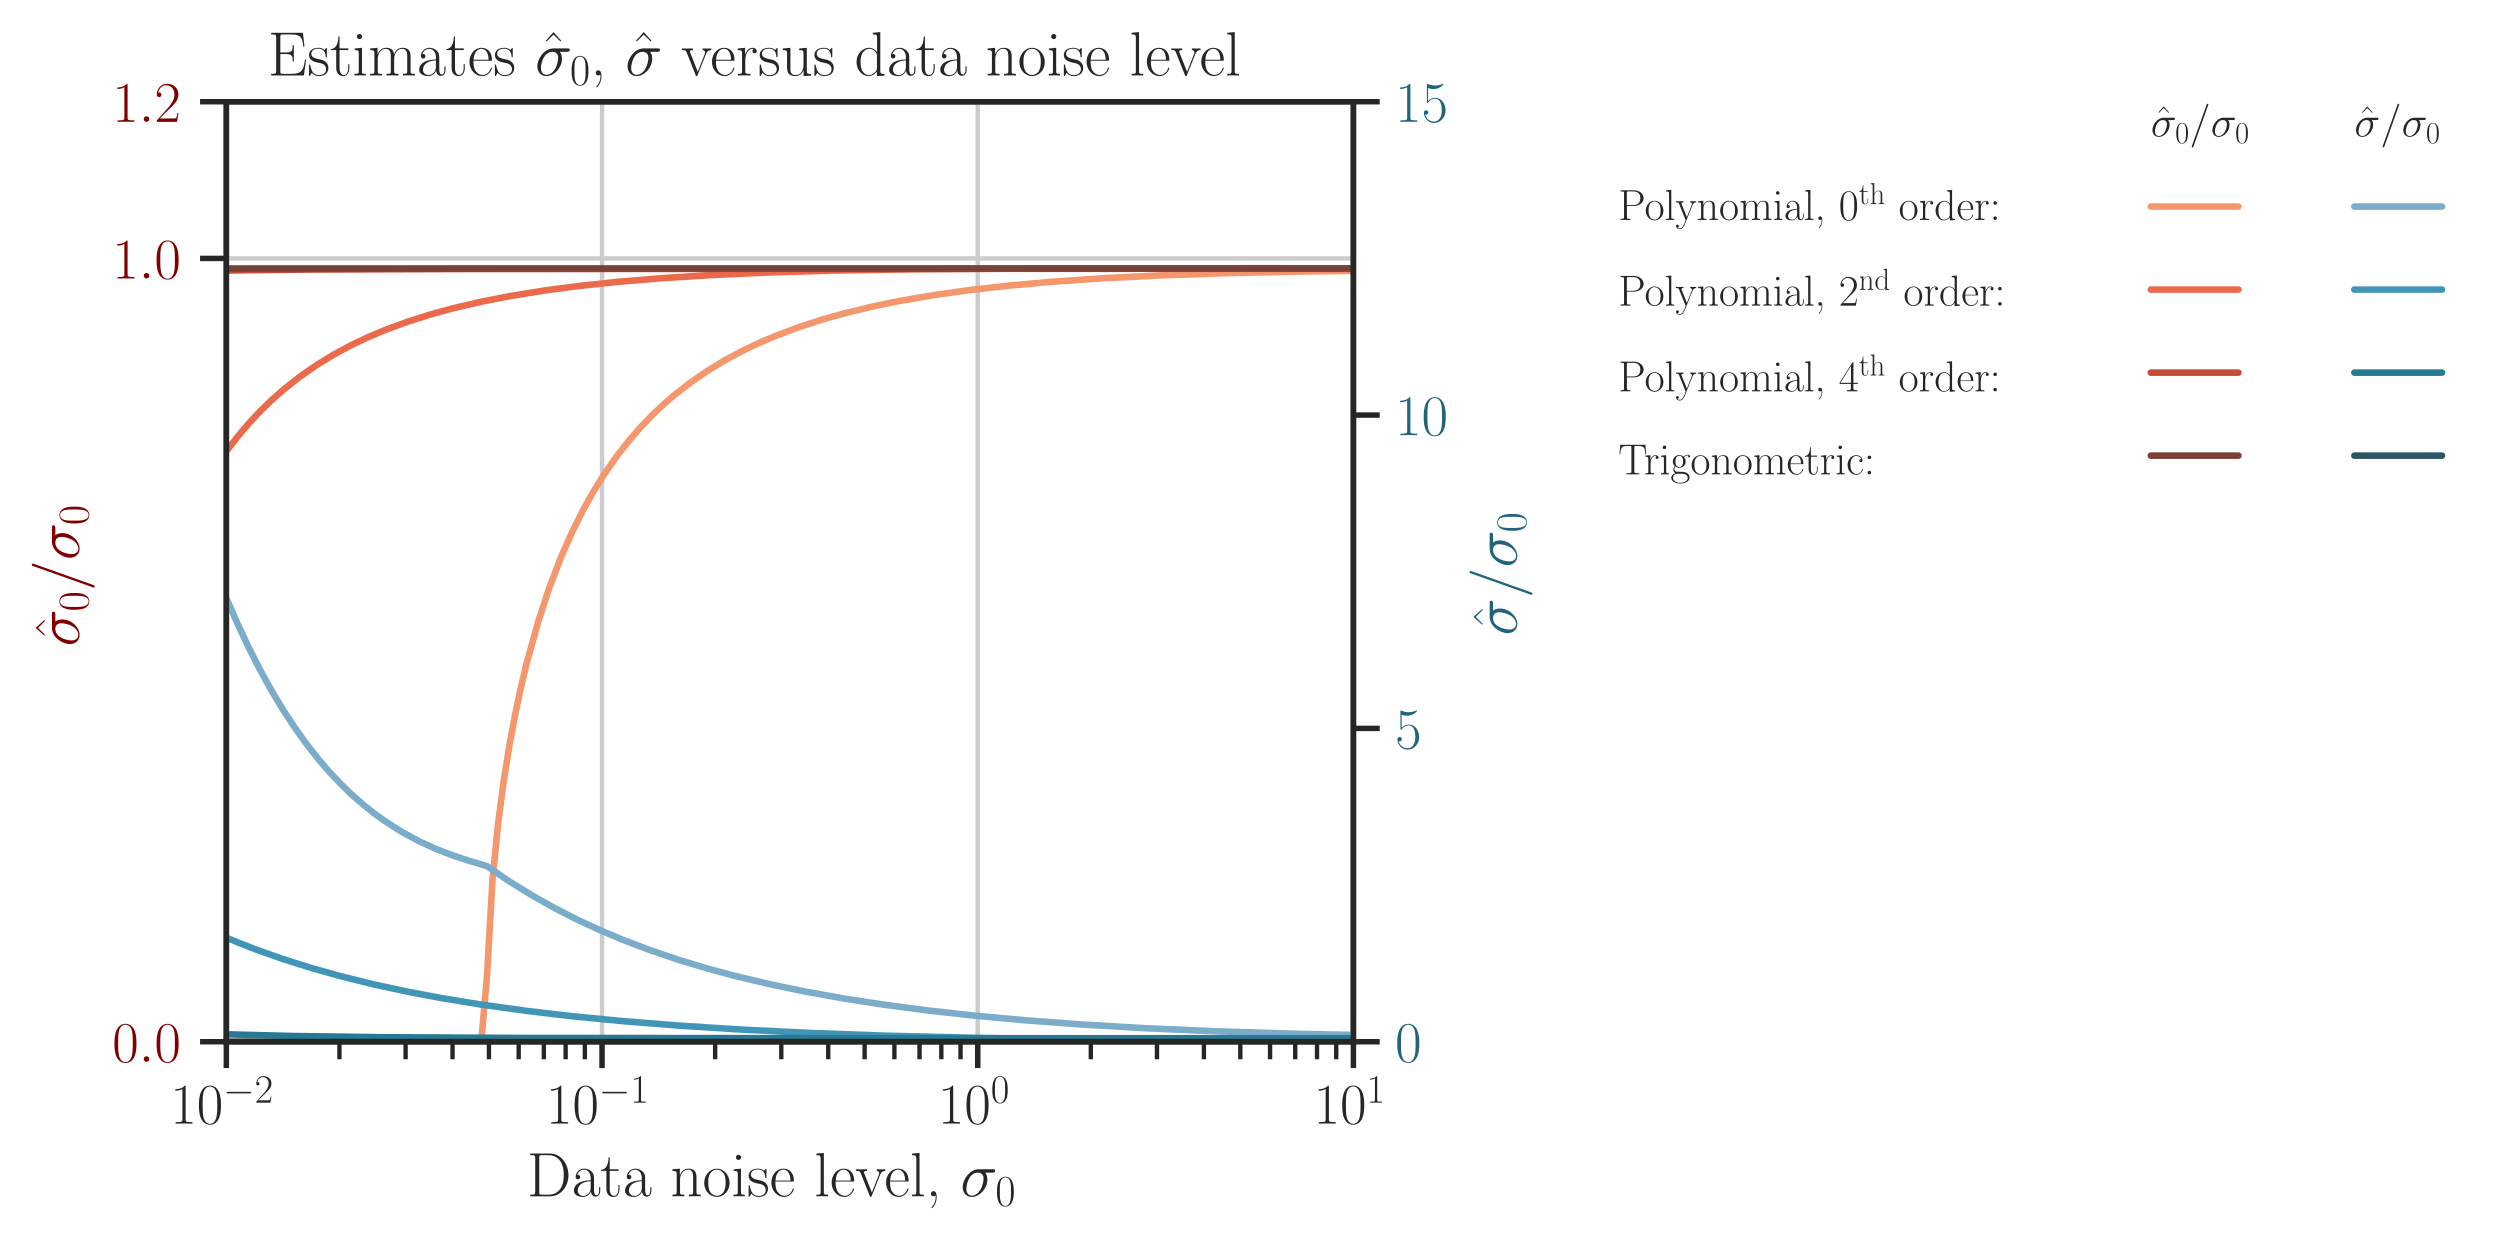 <?xml version="1.0" encoding="utf-8" standalone="no"?>
<!DOCTYPE svg PUBLIC "-//W3C//DTD SVG 1.1//EN"
  "http://www.w3.org/Graphics/SVG/1.1/DTD/svg11.dtd">
<!-- Created with matplotlib (https://matplotlib.org/) -->
<svg height="282.789pt" version="1.1" viewBox="0 0 570.09 282.789" width="570.09pt" xmlns="http://www.w3.org/2000/svg" xmlns:xlink="http://www.w3.org/1999/xlink">
 <defs>
  <style type="text/css">
*{stroke-linecap:butt;stroke-linejoin:round;}
  </style>
 </defs>
 <g id="figure_1">
  <g id="patch_1">
   <path d="M 0 282.789 
L 570.09 282.789 
L 570.09 0 
L 0 0 
z
" style="fill:none;"/>
  </g>
  <g id="axes_1">
   <g id="patch_2">
    <path d="M 51.615 237.556 
L 308.627 237.556 
L 308.627 23.2 
L 51.615 23.2 
z
" style="fill:none;"/>
   </g>
   <g id="matplotlib.axis_1">
    <g id="xtick_1">
     <g id="line2d_1">
      <path clip-path="url(#p75c36063b3)" d="M 51.615 237.556 
L 51.615 23.2 
" style="fill:none;stroke:#cccccc;stroke-linecap:round;"/>
     </g>
     <g id="line2d_2">
      <defs>
       <path d="M 0 0 
L 0 6 
" id="m366929cb12" style="stroke:#262626;stroke-width:1.25;"/>
      </defs>
      <g>
       <use style="fill:#262626;stroke:#262626;stroke-width:1.25;" x="51.615" xlink:href="#m366929cb12" y="237.556"/>
      </g>
     </g>
     <g id="text_1">
      <!-- $10^{-2}$ -->
      <defs>
       <path d="M 26.594 63.797 
C 26.594 65.891 26.5 66 25.094 66 
C 21.203 61.359 15.297 59.891 9.703 59.688 
C 9.406 59.688 8.906 59.688 8.797 59.5 
C 8.703 59.297 8.703 59.094 8.703 57 
C 11.797 57 17 57.594 21 59.984 
L 21 7.297 
C 21 3.797 20.797 2.594 12.203 2.594 
L 9.203 2.594 
L 9.203 0 
C 14 0.094 19 0.188 23.797 0.188 
C 28.594 0.188 33.594 0.094 38.406 0 
L 38.406 2.594 
L 35.406 2.594 
C 26.797 2.594 26.594 3.688 26.594 7.297 
z
" id="CMR17-49"/>
       <path d="M 42 31.844 
C 42 37.969 41.906 48.422 37.703 56.453 
C 34 63.484 28.094 66 22.906 66 
C 18.094 66 12 63.781 8.203 56.562 
C 4.203 49.016 3.797 39.672 3.797 31.844 
C 3.797 26.109 3.906 17.375 7 9.734 
C 11.297 -0.609 19 -2 22.906 -2 
C 27.5 -2 34.5 -0.109 38.594 9.438 
C 41.594 16.375 42 24.5 42 31.844 
z
M 22.906 -0.406 
C 16.5 -0.406 12.703 5.125 11.297 12.75 
C 10.203 18.688 10.203 27.328 10.203 32.953 
C 10.203 40.688 10.203 47.109 11.5 53.234 
C 13.406 61.781 19 64.391 22.906 64.391 
C 27 64.391 32.297 61.672 34.203 53.438 
C 35.5 47.719 35.594 40.984 35.594 32.953 
C 35.594 26.422 35.594 18.375 34.406 12.453 
C 32.297 1.5 26.406 -0.406 22.906 -0.406 
z
" id="CMR17-48"/>
       <path d="M 65.906 23 
C 67.594 23 69.406 23 69.406 25 
C 69.406 27 67.594 27 65.906 27 
L 11.797 27 
C 10.094 27 8.297 27 8.297 25 
C 8.297 23 10.094 23 11.797 23 
z
" id="CMSY10-0"/>
       <path d="M 41.703 15.469 
L 39.906 15.469 
C 38.906 8.391 38.094 7.188 37.703 6.594 
C 37.203 5.797 30 5.797 28.594 5.797 
L 9.406 5.797 
C 13 9.688 20 16.766 28.5 24.938 
C 34.594 30.719 41.703 37.5 41.703 47.391 
C 41.703 59.188 32.297 66 21.797 66 
C 10.797 66 4.094 56.297 4.094 47.297 
C 4.094 43.391 7 42.891 8.203 42.891 
C 9.203 42.891 12.203 43.484 12.203 46.984 
C 12.203 50.094 9.594 51 8.203 51 
C 7.594 51 7 50.891 6.594 50.688 
C 8.5 59.188 14.297 63.391 20.406 63.391 
C 29.094 63.391 34.797 56.5 34.797 47.391 
C 34.797 38.703 29.703 31.219 24 24.734 
L 4.094 2.297 
L 4.094 0 
L 39.297 0 
z
" id="CMR17-50"/>
      </defs>
      <g style="fill:#262626;" transform="translate(38.835 256.223)scale(0.132 -0.132)">
       <use transform="scale(0.996)" xlink:href="#CMR17-49"/>
       <use transform="translate(45.69 0)scale(0.996)" xlink:href="#CMR17-48"/>
       <use transform="translate(91.381 36.154)scale(0.697)" xlink:href="#CMSY10-0"/>
       <use transform="translate(145.622 36.154)scale(0.697)" xlink:href="#CMR17-50"/>
      </g>
     </g>
    </g>
    <g id="xtick_2">
     <g id="line2d_3">
      <path clip-path="url(#p75c36063b3)" d="M 137.286 237.556 
L 137.286 23.2 
" style="fill:none;stroke:#cccccc;stroke-linecap:round;"/>
     </g>
     <g id="line2d_4">
      <g>
       <use style="fill:#262626;stroke:#262626;stroke-width:1.25;" x="137.286" xlink:href="#m366929cb12" y="237.556"/>
      </g>
     </g>
     <g id="text_2">
      <!-- $10^{-1}$ -->
      <g style="fill:#262626;" transform="translate(124.506 256.223)scale(0.132 -0.132)">
       <use transform="scale(0.996)" xlink:href="#CMR17-49"/>
       <use transform="translate(45.69 0)scale(0.996)" xlink:href="#CMR17-48"/>
       <use transform="translate(91.381 36.154)scale(0.697)" xlink:href="#CMSY10-0"/>
       <use transform="translate(145.622 36.154)scale(0.697)" xlink:href="#CMR17-49"/>
      </g>
     </g>
    </g>
    <g id="xtick_3">
     <g id="line2d_5">
      <path clip-path="url(#p75c36063b3)" d="M 222.957 237.556 
L 222.957 23.2 
" style="fill:none;stroke:#cccccc;stroke-linecap:round;"/>
     </g>
     <g id="line2d_6">
      <g>
       <use style="fill:#262626;stroke:#262626;stroke-width:1.25;" x="222.957" xlink:href="#m366929cb12" y="237.556"/>
      </g>
     </g>
     <g id="text_3">
      <!-- $10^{0}$ -->
      <g style="fill:#262626;" transform="translate(213.87 256.223)scale(0.132 -0.132)">
       <use transform="scale(0.996)" xlink:href="#CMR17-49"/>
       <use transform="translate(45.69 0)scale(0.996)" xlink:href="#CMR17-48"/>
       <use transform="translate(91.381 36.154)scale(0.697)" xlink:href="#CMR17-48"/>
      </g>
     </g>
    </g>
    <g id="xtick_4">
     <g id="line2d_7">
      <path clip-path="url(#p75c36063b3)" d="M 308.627 237.556 
L 308.627 23.2 
" style="fill:none;stroke:#cccccc;stroke-linecap:round;"/>
     </g>
     <g id="line2d_8">
      <g>
       <use style="fill:#262626;stroke:#262626;stroke-width:1.25;" x="308.627" xlink:href="#m366929cb12" y="237.556"/>
      </g>
     </g>
     <g id="text_4">
      <!-- $10^{1}$ -->
      <g style="fill:#262626;" transform="translate(299.541 256.223)scale(0.132 -0.132)">
       <use transform="scale(0.996)" xlink:href="#CMR17-49"/>
       <use transform="translate(45.69 0)scale(0.996)" xlink:href="#CMR17-48"/>
       <use transform="translate(91.381 36.154)scale(0.697)" xlink:href="#CMR17-49"/>
      </g>
     </g>
    </g>
    <g id="xtick_5">
     <g id="line2d_9">
      <defs>
       <path d="M 0 0 
L 0 4 
" id="m4a64dddea3" style="stroke:#262626;"/>
      </defs>
      <g>
       <use style="fill:#262626;stroke:#262626;" x="77.405" xlink:href="#m4a64dddea3" y="237.556"/>
      </g>
     </g>
    </g>
    <g id="xtick_6">
     <g id="line2d_10">
      <g>
       <use style="fill:#262626;stroke:#262626;" x="92.49" xlink:href="#m4a64dddea3" y="237.556"/>
      </g>
     </g>
    </g>
    <g id="xtick_7">
     <g id="line2d_11">
      <g>
       <use style="fill:#262626;stroke:#262626;" x="103.194" xlink:href="#m4a64dddea3" y="237.556"/>
      </g>
     </g>
    </g>
    <g id="xtick_8">
     <g id="line2d_12">
      <g>
       <use style="fill:#262626;stroke:#262626;" x="111.496" xlink:href="#m4a64dddea3" y="237.556"/>
      </g>
     </g>
    </g>
    <g id="xtick_9">
     <g id="line2d_13">
      <g>
       <use style="fill:#262626;stroke:#262626;" x="118.28" xlink:href="#m4a64dddea3" y="237.556"/>
      </g>
     </g>
    </g>
    <g id="xtick_10">
     <g id="line2d_14">
      <g>
       <use style="fill:#262626;stroke:#262626;" x="124.015" xlink:href="#m4a64dddea3" y="237.556"/>
      </g>
     </g>
    </g>
    <g id="xtick_11">
     <g id="line2d_15">
      <g>
       <use style="fill:#262626;stroke:#262626;" x="128.983" xlink:href="#m4a64dddea3" y="237.556"/>
      </g>
     </g>
    </g>
    <g id="xtick_12">
     <g id="line2d_16">
      <g>
       <use style="fill:#262626;stroke:#262626;" x="133.366" xlink:href="#m4a64dddea3" y="237.556"/>
      </g>
     </g>
    </g>
    <g id="xtick_13">
     <g id="line2d_17">
      <g>
       <use style="fill:#262626;stroke:#262626;" x="163.075" xlink:href="#m4a64dddea3" y="237.556"/>
      </g>
     </g>
    </g>
    <g id="xtick_14">
     <g id="line2d_18">
      <g>
       <use style="fill:#262626;stroke:#262626;" x="178.161" xlink:href="#m4a64dddea3" y="237.556"/>
      </g>
     </g>
    </g>
    <g id="xtick_15">
     <g id="line2d_19">
      <g>
       <use style="fill:#262626;stroke:#262626;" x="188.865" xlink:href="#m4a64dddea3" y="237.556"/>
      </g>
     </g>
    </g>
    <g id="xtick_16">
     <g id="line2d_20">
      <g>
       <use style="fill:#262626;stroke:#262626;" x="197.167" xlink:href="#m4a64dddea3" y="237.556"/>
      </g>
     </g>
    </g>
    <g id="xtick_17">
     <g id="line2d_21">
      <g>
       <use style="fill:#262626;stroke:#262626;" x="203.951" xlink:href="#m4a64dddea3" y="237.556"/>
      </g>
     </g>
    </g>
    <g id="xtick_18">
     <g id="line2d_22">
      <g>
       <use style="fill:#262626;stroke:#262626;" x="209.686" xlink:href="#m4a64dddea3" y="237.556"/>
      </g>
     </g>
    </g>
    <g id="xtick_19">
     <g id="line2d_23">
      <g>
       <use style="fill:#262626;stroke:#262626;" x="214.654" xlink:href="#m4a64dddea3" y="237.556"/>
      </g>
     </g>
    </g>
    <g id="xtick_20">
     <g id="line2d_24">
      <g>
       <use style="fill:#262626;stroke:#262626;" x="219.036" xlink:href="#m4a64dddea3" y="237.556"/>
      </g>
     </g>
    </g>
    <g id="xtick_21">
     <g id="line2d_25">
      <g>
       <use style="fill:#262626;stroke:#262626;" x="248.746" xlink:href="#m4a64dddea3" y="237.556"/>
      </g>
     </g>
    </g>
    <g id="xtick_22">
     <g id="line2d_26">
      <g>
       <use style="fill:#262626;stroke:#262626;" x="263.832" xlink:href="#m4a64dddea3" y="237.556"/>
      </g>
     </g>
    </g>
    <g id="xtick_23">
     <g id="line2d_27">
      <g>
       <use style="fill:#262626;stroke:#262626;" x="274.535" xlink:href="#m4a64dddea3" y="237.556"/>
      </g>
     </g>
    </g>
    <g id="xtick_24">
     <g id="line2d_28">
      <g>
       <use style="fill:#262626;stroke:#262626;" x="282.838" xlink:href="#m4a64dddea3" y="237.556"/>
      </g>
     </g>
    </g>
    <g id="xtick_25">
     <g id="line2d_29">
      <g>
       <use style="fill:#262626;stroke:#262626;" x="289.621" xlink:href="#m4a64dddea3" y="237.556"/>
      </g>
     </g>
    </g>
    <g id="xtick_26">
     <g id="line2d_30">
      <g>
       <use style="fill:#262626;stroke:#262626;" x="295.357" xlink:href="#m4a64dddea3" y="237.556"/>
      </g>
     </g>
    </g>
    <g id="xtick_27">
     <g id="line2d_31">
      <g>
       <use style="fill:#262626;stroke:#262626;" x="300.325" xlink:href="#m4a64dddea3" y="237.556"/>
      </g>
     </g>
    </g>
    <g id="xtick_28">
     <g id="line2d_32">
      <g>
       <use style="fill:#262626;stroke:#262626;" x="304.707" xlink:href="#m4a64dddea3" y="237.556"/>
      </g>
     </g>
    </g>
    <g id="text_5">
     <!-- Data noise level, $\sigma_0$ -->
     <defs>
      <path d="M 5.203 68 
L 5.203 65.391 
C 12.094 65.391 13.203 65.391 13.203 60.906 
L 13.203 7.078 
C 13.203 2.594 12.094 2.594 5.203 2.594 
L 5.203 0 
L 37 0 
C 53.094 0 66 14.734 66 33.438 
C 66 52.25 53.297 68 37 68 
z
M 23.797 2.594 
C 19.797 2.594 19.594 3.094 19.594 6.469 
L 19.594 61.5 
C 19.594 64.891 19.797 65.391 23.797 65.391 
L 35 65.391 
C 43.297 65.391 58.594 60.516 58.594 33.438 
C 58.594 19.406 54.5 13.734 52.594 11.047 
C 50.203 7.969 44.5 2.594 35 2.594 
z
" id="CMR17-68"/>
      <path d="M 36 25.875 
C 36 32 36 35.547 31.797 39.594 
C 28.094 42.984 23.797 44 20.406 44 
C 12.5 44 6.797 37.625 6.797 30.891 
C 6.797 27.188 9.797 27 10.406 27 
C 11.703 27 14 27.797 14 30.594 
C 14 33.094 12.094 34.188 10.406 34.188 
C 10 34.188 9.5 34.094 9.203 34 
C 11.297 40.531 16.703 42.391 20.203 42.391 
C 25.203 42.391 30.703 37.828 30.703 29.297 
L 30.703 25.5 
C 24.797 25.297 17.703 24.5 12.094 21.453 
C 5.797 17.922 4 12.844 4 9 
C 4 1.203 13 -1 18.297 -1 
C 23.797 -1 28.906 2.109 31.094 7.891 
C 31.297 3.422 34.094 -0.609 38.5 -0.609 
C 40.594 -0.609 45.906 0.797 45.906 8.797 
L 45.906 14.469 
L 44.094 14.469 
L 44.094 8.703 
C 44.094 2.516 41.406 1.703 40.094 1.703 
C 36 1.703 36 6.969 36 11.438 
z
M 30.703 13.859 
C 30.703 5.047 24.5 0.594 19 0.594 
C 14 0.594 10.094 4.344 10.094 9 
C 10.094 12.047 11.406 17.406 17.203 20.656 
C 22 23.391 27.5 23.797 30.703 24 
z
" id="CMR17-97"/>
      <path d="M 15.094 40.391 
L 29.094 40.391 
L 29.094 43 
L 15.094 43 
L 15.094 62 
L 13.297 62 
C 13.094 51.438 9.594 42.188 1.094 41.984 
L 1.094 40.391 
L 9.797 40.391 
L 9.797 12.156 
C 9.797 10.234 9.797 -1 21.406 -1 
C 27.297 -1 30.703 4.812 30.703 12.25 
L 30.703 17.984 
L 28.906 17.984 
L 28.906 12.344 
C 28.906 5.422 26.203 0.797 22 0.797 
C 19.094 0.797 15.094 2.797 15.094 11.953 
z
" id="CMR17-116"/>
      <path d="M 41.5 30.531 
C 41.5 35.656 40.5 44 28.703 44 
C 20.797 44 16.703 37.875 15.203 33.844 
L 15.094 33.844 
L 15.094 44 
L 3.297 42.891 
L 3.297 40.281 
C 9.203 40.281 10.094 39.688 10.094 34.859 
L 10.094 6.922 
C 10.094 3.094 9.703 2.594 3.297 2.594 
L 3.297 0 
C 5.703 0.188 10.094 0.188 12.703 0.188 
C 15.297 0.188 19.797 0.188 22.203 0 
L 22.203 2.594 
C 15.797 2.594 15.406 3 15.406 6.922 
L 15.406 26.219 
C 15.406 35.453 21 42.391 28 42.391 
C 35.406 42.391 36.203 35.766 36.203 30.938 
L 36.203 6.922 
C 36.203 3.094 35.797 2.594 29.406 2.594 
L 29.406 0 
C 31.797 0.188 36.203 0.188 38.797 0.188 
C 41.406 0.188 45.906 0.188 48.297 0 
L 48.297 2.594 
C 41.906 2.594 41.5 3 41.5 6.922 
z
" id="CMR17-110"/>
      <path d="M 43.094 21.188 
C 43.094 34 33.797 44 22.906 44 
C 12 44 2.703 34 2.703 21.188 
C 2.703 8.594 12 -1 22.906 -1 
C 33.797 -1 43.094 8.594 43.094 21.188 
z
M 22.906 0.797 
C 18.203 0.797 14.203 3.594 11.906 7.5 
C 9.406 12 9.094 17.594 9.094 22 
C 9.094 26.188 9.297 31.391 11.906 35.891 
C 13.906 39.188 17.797 42.391 22.906 42.391 
C 27.406 42.391 31.203 39.891 33.594 36.391 
C 36.703 31.688 36.703 25.094 36.703 22 
C 36.703 18.094 36.5 12.094 33.797 7.297 
C 31 2.688 26.703 0.797 22.906 0.797 
z
" id="CMR17-111"/>
      <path d="M 15.5 61.891 
C 15.5 64.094 13.703 66 11.406 66 
C 9.203 66 7.297 64.188 7.297 61.891 
C 7.297 59.688 9.094 57.797 11.406 57.797 
C 13.594 57.797 15.5 59.594 15.5 61.891 
z
M 3.797 42.891 
L 3.797 40.297 
C 9.406 40.297 10.203 39.688 10.203 34.859 
L 10.203 6.922 
C 10.203 3.094 9.797 2.594 3.406 2.594 
L 3.406 0 
C 5.797 0.188 10.094 0.188 12.594 0.188 
C 15 0.188 19.094 0.188 21.406 0 
L 21.406 2.594 
C 15.5 2.594 15.297 3.203 15.297 6.812 
L 15.297 44 
z
" id="CMR17-105"/>
      <path d="M 30.906 42 
C 30.906 43.797 30.797 43.891 30.203 43.891 
C 29.797 43.891 29.703 43.797 28.5 42.297 
C 28.203 41.891 27.297 40.891 27 40.5 
C 23.797 43.891 19.297 44 17.594 44 
C 6.5 44 2.5 38.188 2.5 32.391 
C 2.5 23.391 12.703 21.297 15.594 20.688 
C 21.906 19.391 24.094 19 26.203 17.188 
C 27.5 16 29.703 13.797 29.703 10.188 
C 29.703 6 27.297 0.594 18.094 0.594 
C 9.406 0.594 6.297 7.188 4.5 16 
C 4.203 17.391 4.203 17.5 3.406 17.5 
C 2.594 17.5 2.5 17.391 2.5 15.391 
L 2.5 1 
C 2.5 -0.812 2.594 -0.906 3.203 -0.906 
C 3.703 -0.906 3.797 -0.812 4.297 0 
C 4.906 0.891 6.406 3.297 7 4.297 
C 9 1.594 12.5 -1 18.094 -1 
C 28 -1 33.297 4.391 33.297 12.188 
C 33.297 17.297 30.594 20 29.297 21.188 
C 26.297 24.297 22.797 25 18.594 25.797 
C 13.094 27 6.094 28.391 6.094 34.5 
C 6.094 37.094 7.5 42.594 17.594 42.594 
C 28.297 42.594 28.906 32.594 29.094 29.391 
C 29.203 28.891 29.703 28.797 30 28.797 
C 30.906 28.797 30.906 29.094 30.906 30.797 
z
" id="CMR17-115"/>
      <path d="M 38.094 23.484 
C 38.5 23.891 38.5 24.094 38.5 25.094 
C 38.5 35.172 33.094 44 21.703 44 
C 11.094 44 2.703 33.984 2.703 21.781 
C 2.703 8.656 12.203 -1 22.797 -1 
C 34 -1 38.406 9.672 38.406 11.797 
C 38.406 12.5 37.797 12.5 37.594 12.5 
C 36.906 12.5 36.797 12.297 36.406 11.078 
C 34.203 4.219 28.703 0.797 23.5 0.797 
C 19.203 0.797 14.906 3.219 12.203 7.656 
C 9.094 12.797 9.094 18.75 9.094 23.484 
z
M 9.203 25 
C 9.906 39.234 17.594 42.391 21.594 42.391 
C 28.406 42.391 33 36.062 33.094 25 
z
" id="CMR17-101"/>
      <path d="M 15.297 69 
L 3.406 67.891 
L 3.406 65.297 
C 9.297 65.297 10.203 64.703 10.203 59.922 
L 10.203 6.859 
C 10.203 3.094 9.797 2.594 3.406 2.594 
L 3.406 0 
C 5.797 0.188 10.203 0.188 12.703 0.188 
C 15.297 0.188 19.703 0.188 22.094 0 
L 22.094 2.594 
C 15.703 2.594 15.297 2.984 15.297 6.859 
z
" id="CMR17-108"/>
      <path d="M 39.094 33.953 
C 40 36.172 41.594 40.188 47.406 40.391 
L 47.406 43 
C 45.5 42.891 43 42.797 41.094 42.797 
C 39 42.797 35.703 42.797 33.703 43 
L 33.703 40.391 
C 36.203 40.188 37.594 38.984 37.594 36.375 
C 37.594 35.469 37.594 35.266 37 33.859 
L 26 5.922 
L 14.094 36.062 
C 13.5 37.375 13.5 37.578 13.5 37.984 
C 13.5 40.391 16.797 40.391 18.297 40.391 
L 18.297 43 
C 15.906 42.797 11.5 42.797 9 42.797 
C 6.297 42.797 3.203 42.797 1 43 
L 1 40.391 
C 4.797 40.391 6.906 40.391 8.094 37.281 
L 22.594 0.688 
C 23.203 -0.812 23.297 -1 24.203 -1 
C 25.094 -1 25.203 -0.812 25.797 0.688 
z
" id="CMR17-118"/>
      <path d="M 15.797 1.594 
C 16 0.688 16 0.391 16 -1.188 
C 16 -7.047 14 -12.422 9.797 -17.312 
C 9.297 -17.812 9.297 -18 9.297 -18.203 
C 9.297 -18.609 9.703 -19 10.094 -19 
C 10.703 -19 17.594 -12.125 17.594 -1.281 
C 17.594 2 17.203 8.188 12.5 8.188 
C 10.297 8.188 8.406 6.688 8.406 4.094 
C 8.406 1.5 10.297 0 12.5 0 
C 13.703 0 15 0.5 15.797 1.594 
z
" id="CMR17-44"/>
      <path d="M 50.797 37.594 
C 52.094 37.594 55.406 37.594 55.406 40.797 
C 55.406 43 53.5 43 51.703 43 
L 29.594 43 
C 14.594 43 3.797 26.328 3.797 14.562 
C 3.797 6.078 9.297 -1 18.297 -1 
C 30.094 -1 43 11.656 43 26.625 
C 43 30.516 42.094 34.297 39.703 37.594 
z
M 18.406 1 
C 13.297 1 9.594 4.875 9.594 11.766 
C 9.594 17.75 13.203 37.594 27.906 37.594 
C 32.203 37.594 37 35.5 37 27.812 
C 37 24.328 35.406 15.953 31.906 10.172 
C 28.297 4.281 22.906 1 18.406 1 
z
" id="CMMI12-27"/>
     </defs>
     <g style="fill:#262626;" transform="translate(120.158 272.789)scale(0.144 -0.144)">
      <use transform="translate(0 -0.073)scale(0.996)" xlink:href="#CMR17-68"/>
      <use transform="translate(70.394 -0.073)scale(0.996)" xlink:href="#CMR17-97"/>
      <use transform="translate(116.084 -0.073)scale(0.996)" xlink:href="#CMR17-116"/>
      <use transform="translate(151.365 -0.073)scale(0.996)" xlink:href="#CMR17-97"/>
      <use transform="translate(227.131 -0.073)scale(0.996)" xlink:href="#CMR17-110"/>
      <use transform="translate(278.027 -0.073)scale(0.996)" xlink:href="#CMR17-111"/>
      <use transform="translate(323.717 -0.073)scale(0.996)" xlink:href="#CMR17-105"/>
      <use transform="translate(348.588 -0.073)scale(0.996)" xlink:href="#CMR17-115"/>
      <use transform="translate(384.389 -0.073)scale(0.996)" xlink:href="#CMR17-101"/>
      <use transform="translate(454.951 -0.073)scale(0.996)" xlink:href="#CMR17-108"/>
      <use transform="translate(479.822 -0.073)scale(0.996)" xlink:href="#CMR17-101"/>
      <use transform="translate(520.308 -0.073)scale(0.996)" xlink:href="#CMR17-118"/>
      <use transform="translate(565.998 -0.073)scale(0.996)" xlink:href="#CMR17-101"/>
      <use transform="translate(606.484 -0.073)scale(0.996)" xlink:href="#CMR17-108"/>
      <use transform="translate(631.355 -0.073)scale(0.996)" xlink:href="#CMR17-44"/>
      <use transform="translate(686.302 -0.073)scale(0.996)" xlink:href="#CMMI12-27"/>
      <use transform="translate(741.747 -15.017)scale(0.697)" xlink:href="#CMR17-48"/>
     </g>
    </g>
   </g>
   <g id="matplotlib.axis_2">
    <g id="ytick_1">
     <g id="line2d_33">
      <path clip-path="url(#p75c36063b3)" d="M 51.615 237.556 
L 308.627 237.556 
" style="fill:none;stroke:#cccccc;stroke-linecap:round;"/>
     </g>
     <g id="line2d_34">
      <defs>
       <path d="M 0 0 
L -6 0 
" id="md5e64c07d4" style="stroke:#262626;stroke-width:1.25;"/>
      </defs>
      <g>
       <use style="fill:#262626;stroke:#262626;stroke-width:1.25;" x="51.615" xlink:href="#md5e64c07d4" y="237.556"/>
      </g>
     </g>
     <g id="text_6">
      <!-- $0.0$ -->
      <defs>
       <path d="M 18.406 4.797 
C 18.406 7.688 16 9.688 13.594 9.688 
C 10.703 9.688 8.703 7.297 8.703 4.891 
C 8.703 2 11.094 0 13.5 0 
C 16.406 0 18.406 2.391 18.406 4.797 
z
" id="CMMI12-58"/>
      </defs>
      <g style="fill:#800000;" transform="translate(25.6 242.139)scale(0.132 -0.132)">
       <use transform="scale(0.996)" xlink:href="#CMR17-48"/>
       <use transform="translate(45.69 0)scale(0.996)" xlink:href="#CMMI12-58"/>
       <use transform="translate(72.788 0)scale(0.996)" xlink:href="#CMR17-48"/>
      </g>
     </g>
    </g>
    <g id="ytick_2">
     <g id="line2d_35">
      <path clip-path="url(#p75c36063b3)" d="M 51.615 58.926 
L 308.627 58.926 
" style="fill:none;stroke:#cccccc;stroke-linecap:round;"/>
     </g>
     <g id="line2d_36">
      <g>
       <use style="fill:#262626;stroke:#262626;stroke-width:1.25;" x="51.615" xlink:href="#md5e64c07d4" y="58.926"/>
      </g>
     </g>
     <g id="text_7">
      <!-- $1.0$ -->
      <g style="fill:#800000;" transform="translate(25.6 63.509)scale(0.132 -0.132)">
       <use transform="scale(0.996)" xlink:href="#CMR17-49"/>
       <use transform="translate(45.69 0)scale(0.996)" xlink:href="#CMMI12-58"/>
       <use transform="translate(72.788 0)scale(0.996)" xlink:href="#CMR17-48"/>
      </g>
     </g>
    </g>
    <g id="ytick_3">
     <g id="line2d_37">
      <path clip-path="url(#p75c36063b3)" d="M 51.615 23.2 
L 308.627 23.2 
" style="fill:none;stroke:#cccccc;stroke-linecap:round;"/>
     </g>
     <g id="line2d_38">
      <g>
       <use style="fill:#262626;stroke:#262626;stroke-width:1.25;" x="51.615" xlink:href="#md5e64c07d4" y="23.2"/>
      </g>
     </g>
     <g id="text_8">
      <!-- $1.2$ -->
      <g style="fill:#800000;" transform="translate(25.6 27.783)scale(0.132 -0.132)">
       <use transform="scale(0.996)" xlink:href="#CMR17-49"/>
       <use transform="translate(45.69 0)scale(0.996)" xlink:href="#CMMI12-58"/>
       <use transform="translate(72.788 0)scale(0.996)" xlink:href="#CMR17-50"/>
      </g>
     </g>
    </g>
    <g id="text_9">
     <!-- $\hat{\sigma}_0/\sigma_0$ -->
     <defs>
      <path d="M 22.906 69 
L 10.594 55.188 
L 11.797 54 
L 22.906 64.984 
L 34 54 
L 35.203 55.188 
z
" id="CMR17-94"/>
      <path d="M 42.906 71.297 
C 42.906 71.391 43.5 72.891 43.5 73.094 
C 43.5 74.297 42.5 75 41.703 75 
C 41.203 75 40.297 75 39.5 72.797 
L 6 -21.312 
C 6 -21.406 5.406 -22.906 5.406 -23.109 
C 5.406 -24.312 6.406 -25 7.203 -25 
C 7.797 -25 8.703 -24.906 9.406 -22.812 
z
" id="CMMI12-61"/>
     </defs>
     <g style="fill:#800000;" transform="translate(18 147.417)rotate(-90)scale(0.144 -0.144)">
      <use transform="translate(6.665 -0.087)scale(0.996)" xlink:href="#CMR17-94"/>
      <use transform="translate(0 -0.093)scale(0.996)" xlink:href="#CMMI12-27"/>
      <use transform="translate(55.445 -15.037)scale(0.697)" xlink:href="#CMR17-48"/>
      <use transform="translate(87.927 -0.093)scale(0.996)" xlink:href="#CMMI12-61"/>
      <use transform="translate(136.702 -0.093)scale(0.996)" xlink:href="#CMMI12-27"/>
      <use transform="translate(192.147 -15.037)scale(0.697)" xlink:href="#CMR17-48"/>
     </g>
    </g>
   </g>
   <g id="line2d_39">
    <path clip-path="url(#p75c36063b3)" d="M 51.615 237.556 
L 109.733 237.556 
L 111.025 222.986 
L 112.316 200.464 
L 113.608 187.639 
L 114.899 177.874 
L 116.191 169.817 
L 117.482 162.902 
L 118.774 156.822 
L 120.066 151.391 
L 122.649 142.012 
L 125.232 134.124 
L 127.815 127.354 
L 130.398 121.463 
L 132.981 116.284 
L 135.564 111.693 
L 138.147 107.598 
L 140.73 103.927 
L 143.313 100.62 
L 145.896 97.63 
L 148.479 94.918 
L 151.062 92.45 
L 153.645 90.199 
L 157.52 87.175 
L 161.394 84.517 
L 165.269 82.169 
L 169.143 80.087 
L 173.018 78.234 
L 176.892 76.579 
L 182.058 74.639 
L 187.224 72.957 
L 192.391 71.494 
L 198.848 69.926 
L 205.306 68.599 
L 213.055 67.272 
L 220.804 66.181 
L 229.845 65.15 
L 240.177 64.225 
L 251.8 63.435 
L 264.716 62.795 
L 280.214 62.272 
L 298.295 61.895 
L 308.627 61.757 
L 308.627 61.757 
" style="fill:none;stroke:#f4976c;stroke-linecap:round;stroke-width:1.5;"/>
   </g>
   <g id="line2d_40">
    <path clip-path="url(#p75c36063b3)" d="M 51.615 102.914 
L 54.198 99.545 
L 56.781 96.5 
L 59.364 93.739 
L 61.947 91.229 
L 64.53 88.942 
L 68.405 85.876 
L 72.279 83.19 
L 76.154 80.828 
L 80.028 78.744 
L 83.903 76.899 
L 87.778 75.262 
L 92.944 73.356 
L 98.11 71.717 
L 103.276 70.303 
L 109.733 68.798 
L 116.191 67.535 
L 123.94 66.277 
L 131.689 65.248 
L 140.73 64.28 
L 151.062 63.418 
L 162.686 62.692 
L 175.601 62.118 
L 189.808 61.704 
L 207.889 61.412 
L 233.719 61.241 
L 285.38 61.168 
L 308.627 61.18 
L 308.627 61.18 
" style="fill:none;stroke:#eb6a4b;stroke-linecap:round;stroke-width:1.5;"/>
   </g>
   <g id="line2d_41">
    <path clip-path="url(#p75c36063b3)" d="M 51.615 61.676 
L 70.988 61.462 
L 105.859 61.343 
L 207.889 61.299 
L 308.627 61.296 
L 308.627 61.296 
" style="fill:none;stroke:#c34d39;stroke-linecap:round;stroke-width:1.5;"/>
   </g>
   <g id="line2d_42">
    <path clip-path="url(#p75c36063b3)" d="M 51.615 61.219 
L 308.627 61.219 
L 308.627 61.219 
" style="fill:none;stroke:#7b4036;stroke-linecap:round;stroke-width:1.5;"/>
   </g>
   <g id="patch_3">
    <path d="M 51.615 237.556 
L 51.615 23.2 
" style="fill:none;stroke:#262626;stroke-linecap:square;stroke-linejoin:miter;stroke-width:1.25;"/>
   </g>
   <g id="patch_4">
    <path d="M 308.627 237.556 
L 308.627 23.2 
" style="fill:none;stroke:#262626;stroke-linecap:square;stroke-linejoin:miter;stroke-width:1.25;"/>
   </g>
   <g id="patch_5">
    <path d="M 51.615 237.556 
L 308.627 237.556 
" style="fill:none;stroke:#262626;stroke-linecap:square;stroke-linejoin:miter;stroke-width:1.25;"/>
   </g>
   <g id="patch_6">
    <path d="M 51.615 23.2 
L 308.627 23.2 
" style="fill:none;stroke:#262626;stroke-linecap:square;stroke-linejoin:miter;stroke-width:1.25;"/>
   </g>
   <g id="text_10">
    <!-- Estimates $\hat{\sigma}_0$, $\hat{\sigma}$ versus data noise level -->
    <defs>
     <path d="M 60.703 25.219 
L 58.906 25.219 
C 56.703 10.562 55.406 2.594 37.797 2.594 
L 23.906 2.594 
C 19.906 2.594 19.703 3.094 19.703 6.484 
L 19.703 34 
L 29.094 34 
C 38.5 34 39.406 30.609 39.406 22.328 
L 41.203 22.328 
L 41.203 48.219 
L 39.406 48.219 
C 39.406 39.969 38.5 36.594 29.094 36.594 
L 19.703 36.594 
L 19.703 61.312 
C 19.703 64.703 19.906 65.188 23.906 65.188 
L 37.594 65.188 
C 53.094 65.188 54.906 59.031 56.297 45.828 
L 58.094 45.828 
L 55.703 67.797 
L 5.094 67.797 
L 5.094 65.188 
C 12 65.188 13.094 65.188 13.094 60.719 
L 13.094 7.078 
C 13.094 2.594 12 2.594 5.094 2.594 
L 5.094 0 
L 57.094 0 
z
" id="CMR17-69"/>
     <path d="M 67.594 30.531 
C 67.594 35.562 66.703 44 54.797 44 
C 48 44 43.297 39.375 41.5 33.953 
L 41.406 33.953 
C 40.203 42.188 34.297 44 28.703 44 
C 20.797 44 16.703 37.875 15.203 33.844 
L 15.094 33.844 
L 15.094 44 
L 3.297 42.891 
L 3.297 40.281 
C 9.203 40.281 10.094 39.688 10.094 34.859 
L 10.094 6.922 
C 10.094 3.094 9.703 2.594 3.297 2.594 
L 3.297 0 
C 5.703 0.188 10.094 0.188 12.703 0.188 
C 15.297 0.188 19.797 0.188 22.203 0 
L 22.203 2.594 
C 15.797 2.594 15.406 3 15.406 6.922 
L 15.406 26.219 
C 15.406 35.453 21 42.391 28 42.391 
C 35.406 42.391 36.203 35.766 36.203 30.938 
L 36.203 6.922 
C 36.203 3.094 35.797 2.594 29.406 2.594 
L 29.406 0 
C 31.797 0.188 36.203 0.188 38.797 0.188 
C 41.406 0.188 45.906 0.188 48.297 0 
L 48.297 2.594 
C 41.906 2.594 41.5 3 41.5 6.922 
L 41.5 26.219 
C 41.5 35.453 47.094 42.391 54.094 42.391 
C 61.5 42.391 62.297 35.766 62.297 30.938 
L 62.297 6.922 
C 62.297 3.094 61.906 2.594 55.5 2.594 
L 55.5 0 
C 57.906 0.188 62.297 0.188 64.906 0.188 
C 67.5 0.188 72 0.188 74.406 0 
L 74.406 2.594 
C 68 2.594 67.594 3 67.594 6.922 
z
" id="CMR17-109"/>
     <path d="M 15 23.703 
C 15 33.344 19.094 42.391 26.594 42.391 
C 27.297 42.391 28 42.297 28.703 41.984 
C 28.703 41.984 26.5 41.281 26.5 38.672 
C 26.5 36.266 28.406 35.266 29.906 35.266 
C 31.094 35.266 33.297 35.969 33.297 38.781 
C 33.297 41.984 30.094 44 26.703 44 
C 19.094 44 15.797 36.562 14.797 33.047 
L 14.703 33.047 
L 14.703 44 
L 3.094 42.891 
L 3.094 40.281 
C 9 40.281 9.906 39.688 9.906 34.859 
L 9.906 6.922 
C 9.906 3.094 9.5 2.594 3.094 2.594 
L 3.094 0 
C 5.5 0.188 10.094 0.188 12.703 0.188 
C 15.594 0.188 20.703 0.188 23.406 0 
L 23.406 2.594 
C 16.203 2.594 15 2.594 15 7.109 
z
" id="CMR17-114"/>
     <path d="M 29.406 42.891 
L 29.406 40.297 
C 35.297 40.297 36.203 39.688 36.203 34.828 
L 36.203 16.453 
C 36.203 7.969 31.703 0.594 24.297 0.594 
C 16.094 0.594 15.406 5.547 15.406 10.797 
L 15.406 44 
L 3.297 42.891 
L 3.297 40.297 
C 7.297 40.297 10 40.297 10.094 36.25 
L 10.094 16.859 
C 10.094 10.094 10.094 5.75 12.703 2.922 
C 14 1.609 16.5 -1 23.703 -1 
C 32.203 -1 35.5 6.25 36.297 8.375 
L 36.406 8.375 
L 36.406 -1 
L 48.297 -0.203 
L 48.297 2.406 
C 42.406 2.406 41.5 3.016 41.5 7.859 
L 41.5 44 
z
" id="CMR17-117"/>
     <path d="M 29.203 67.891 
L 29.203 65.297 
C 35.094 65.297 36 64.703 36 60.047 
L 36 37.047 
C 35.594 37.547 31.5 44 23.406 44 
C 13.203 44 3.297 34.812 3.297 21.5 
C 3.297 8.266 12.594 -1 22.406 -1 
C 30.906 -1 35.297 5.641 35.797 6.344 
L 35.797 -1 
L 47.906 -0.203 
L 47.906 2.406 
C 42 2.406 41.094 3.016 41.094 7.859 
L 41.094 69 
z
M 35.797 11.906 
C 35.797 8.875 34 6.141 31.703 4.125 
C 28.297 1.094 24.906 0.594 23 0.594 
C 20.094 0.594 9.703 2.109 9.703 21.391 
C 9.703 41.188 21.297 42.391 23.906 42.391 
C 28.5 42.391 32.203 39.766 34.5 36.141 
C 35.797 34.016 35.797 33.703 35.797 31.891 
z
" id="CMR17-100"/>
    </defs>
    <g style="fill:#262626;" transform="translate(61.099 17.2)scale(0.144 -0.144)">
     <use transform="translate(0 -0.073)scale(0.996)" xlink:href="#CMR17-69"/>
     <use transform="translate(62.586 -0.073)scale(0.996)" xlink:href="#CMR17-115"/>
     <use transform="translate(98.388 -0.073)scale(0.996)" xlink:href="#CMR17-116"/>
     <use transform="translate(133.668 -0.073)scale(0.996)" xlink:href="#CMR17-105"/>
     <use transform="translate(158.539 -0.073)scale(0.996)" xlink:href="#CMR17-109"/>
     <use transform="translate(235.459 -0.073)scale(0.996)" xlink:href="#CMR17-97"/>
     <use transform="translate(281.15 -0.073)scale(0.996)" xlink:href="#CMR17-116"/>
     <use transform="translate(316.43 -0.073)scale(0.996)" xlink:href="#CMR17-101"/>
     <use transform="translate(356.916 -0.073)scale(0.996)" xlink:href="#CMR17-115"/>
     <use transform="translate(429.458 -0.066)scale(0.996)" xlink:href="#CMR17-94"/>
     <use transform="translate(422.793 -0.073)scale(0.996)" xlink:href="#CMMI12-27"/>
     <use transform="translate(478.239 -15.017)scale(0.697)" xlink:href="#CMR17-48"/>
     <use transform="translate(510.72 -0.073)scale(0.996)" xlink:href="#CMR17-44"/>
     <use transform="translate(572.332 -0.066)scale(0.996)" xlink:href="#CMR17-94"/>
     <use transform="translate(565.667 -0.073)scale(0.996)" xlink:href="#CMMI12-27"/>
     <use transform="translate(654.763 -0.073)scale(0.996)" xlink:href="#CMR17-118"/>
     <use transform="translate(700.454 -0.073)scale(0.996)" xlink:href="#CMR17-101"/>
     <use transform="translate(740.939 -0.073)scale(0.996)" xlink:href="#CMR17-114"/>
     <use transform="translate(776.22 -0.073)scale(0.996)" xlink:href="#CMR17-115"/>
     <use transform="translate(812.021 -0.073)scale(0.996)" xlink:href="#CMR17-117"/>
     <use transform="translate(862.917 -0.073)scale(0.996)" xlink:href="#CMR17-115"/>
     <use transform="translate(928.794 -0.073)scale(0.996)" xlink:href="#CMR17-100"/>
     <use transform="translate(979.689 -0.073)scale(0.996)" xlink:href="#CMR17-97"/>
     <use transform="translate(1025.38 -0.073)scale(0.996)" xlink:href="#CMR17-116"/>
     <use transform="translate(1060.661 -0.073)scale(0.996)" xlink:href="#CMR17-97"/>
     <use transform="translate(1136.427 -0.073)scale(0.996)" xlink:href="#CMR17-110"/>
     <use transform="translate(1187.322 -0.073)scale(0.996)" xlink:href="#CMR17-111"/>
     <use transform="translate(1233.013 -0.073)scale(0.996)" xlink:href="#CMR17-105"/>
     <use transform="translate(1257.884 -0.073)scale(0.996)" xlink:href="#CMR17-115"/>
     <use transform="translate(1293.685 -0.073)scale(0.996)" xlink:href="#CMR17-101"/>
     <use transform="translate(1364.247 -0.073)scale(0.996)" xlink:href="#CMR17-108"/>
     <use transform="translate(1389.118 -0.073)scale(0.996)" xlink:href="#CMR17-101"/>
     <use transform="translate(1429.604 -0.073)scale(0.996)" xlink:href="#CMR17-118"/>
     <use transform="translate(1475.294 -0.073)scale(0.996)" xlink:href="#CMR17-101"/>
     <use transform="translate(1515.78 -0.073)scale(0.996)" xlink:href="#CMR17-108"/>
    </g>
   </g>
   <g id="legend_1">
    <g id="patch_7">
     <path d="M 369.024 31.115 
L 389.011 31.115 
L 389.011 24.12 
L 369.024 24.12 
z
" style="fill:none;"/>
    </g>
    <g id="patch_8">
     <path d="M 369.024 52.155 
L 389.011 52.155 
L 389.011 45.16 
L 369.024 45.16 
z
" style="fill:none;"/>
    </g>
    <g id="text_11">
     <!-- Polynomial, $0^{\mathrm{th}}$ order: -->
     <defs>
      <path d="M 19.797 32 
L 35.797 32 
C 48.703 32 58.094 40.359 58.094 49.797 
C 58.094 59.234 48.906 68 35.797 68 
L 5.203 68 
L 5.203 65.391 
C 12.094 65.391 13.203 65.391 13.203 60.922 
L 13.203 7.078 
C 13.203 2.594 12.094 2.594 5.203 2.594 
L 5.203 0 
C 8.094 0.188 13.406 0.188 16.5 0.188 
C 19.594 0.188 24.906 0.188 27.797 0 
L 27.797 2.594 
C 20.906 2.594 19.797 2.594 19.797 7.078 
z
M 19.594 34.094 
L 19.594 61.516 
C 19.594 64.891 19.797 65.391 23.797 65.391 
L 33.906 65.391 
C 46.797 65.391 50.5 58.047 50.5 49.797 
C 50.5 40.75 46.094 34.094 33.906 34.094 
z
" id="CMR17-80"/>
      <path d="M 39 34.109 
C 41.5 40.297 46 40.391 47.406 40.391 
L 47.406 43 
C 45.5 42.891 43 42.797 41.094 42.797 
C 39 42.797 35.703 42.797 33.703 43 
L 33.703 40.391 
C 37.5 40.094 37.594 37.25 37.594 36.438 
C 37.594 35.438 37.406 34.922 36.906 33.719 
L 26 6.391 
L 14.094 35.938 
C 13.594 37.156 13.594 37.859 13.594 37.969 
C 13.594 40.188 15.906 40.391 18.297 40.391 
L 18.297 43 
C 15.906 42.797 11.594 42.797 9.094 42.797 
C 6.406 42.797 3.203 42.797 1 43 
L 1 40.391 
C 6.406 40.391 7 39.891 8.297 36.641 
L 23.203 -0.484 
C 18.703 -12.422 16.094 -19.406 9.797 -19.406 
C 8.703 -19.406 6.203 -19.109 4.406 -17.281 
C 6.703 -17.078 7.703 -15.656 7.703 -13.938 
C 7.703 -12.219 6.5 -10.703 4.5 -10.703 
C 2.297 -10.703 1.203 -12.219 1.203 -14.047 
C 1.203 -18.094 5.297 -21 9.797 -21 
C 15.594 -21 19.203 -15.359 21.203 -10.297 
z
" id="CMR17-121"/>
      <path d="M 41.5 30.531 
C 41.5 35.656 40.5 44 28.703 44 
C 20.5 44 16.5 37.375 15.297 34.047 
L 15.203 34.047 
L 15.203 69 
L 3.297 67.891 
L 3.297 65.297 
C 9.203 65.297 10.094 64.703 10.094 60.047 
L 10.094 6.922 
C 10.094 3.094 9.703 2.594 3.297 2.594 
L 3.297 0 
C 5.703 0.188 10.094 0.188 12.703 0.188 
C 15.297 0.188 19.797 0.188 22.203 0 
L 22.203 2.594 
C 15.797 2.594 15.406 3 15.406 6.922 
L 15.406 26.219 
C 15.406 35.453 21 42.391 28 42.391 
C 35.406 42.391 36.203 35.766 36.203 30.938 
L 36.203 6.922 
C 36.203 3.094 35.797 2.594 29.406 2.594 
L 29.406 0 
C 31.797 0.188 36.203 0.188 38.797 0.188 
C 41.406 0.188 45.906 0.188 48.297 0 
L 48.297 2.594 
C 41.906 2.594 41.5 3 41.5 6.922 
z
" id="CMR17-104"/>
      <path d="M 16.594 38.891 
C 16.594 41.391 14.594 43 12.5 43 
C 10.5 43 8.406 41.391 8.406 38.891 
C 8.406 36.391 10.406 34.797 12.5 34.797 
C 14.5 34.797 16.594 36.391 16.594 38.891 
z
M 16.594 4.094 
C 16.594 6.594 14.594 8.188 12.5 8.188 
C 10.5 8.188 8.406 6.594 8.406 4.094 
C 8.406 1.594 10.406 0 12.5 0 
C 14.5 0 16.594 1.594 16.594 4.094 
z
" id="CMR17-58"/>
     </defs>
     <g style="fill:#262626;" transform="translate(369.024 50.155)scale(0.1 -0.1)">
      <use transform="translate(0 -0.073)scale(0.996)" xlink:href="#CMR17-80"/>
      <use transform="translate(59.984 -0.073)scale(0.996)" xlink:href="#CMR17-111"/>
      <use transform="translate(105.674 -0.073)scale(0.996)" xlink:href="#CMR17-108"/>
      <use transform="translate(130.545 -0.073)scale(0.996)" xlink:href="#CMR17-121"/>
      <use transform="translate(178.838 -0.073)scale(0.996)" xlink:href="#CMR17-110"/>
      <use transform="translate(229.734 -0.073)scale(0.996)" xlink:href="#CMR17-111"/>
      <use transform="translate(275.424 -0.073)scale(0.996)" xlink:href="#CMR17-109"/>
      <use transform="translate(352.344 -0.073)scale(0.996)" xlink:href="#CMR17-105"/>
      <use transform="translate(377.215 -0.073)scale(0.996)" xlink:href="#CMR17-97"/>
      <use transform="translate(422.905 -0.073)scale(0.996)" xlink:href="#CMR17-108"/>
      <use transform="translate(447.776 -0.073)scale(0.996)" xlink:href="#CMR17-44"/>
      <use transform="translate(502.723 -0.073)scale(0.996)" xlink:href="#CMR17-48"/>
      <use transform="translate(548.414 36.081)scale(0.697)" xlink:href="#CMR17-116"/>
      <use transform="translate(573.11 36.081)scale(0.697)" xlink:href="#CMR17-104"/>
      <use transform="translate(639.311 -0.073)scale(0.996)" xlink:href="#CMR17-111"/>
      <use transform="translate(685.001 -0.073)scale(0.996)" xlink:href="#CMR17-114"/>
      <use transform="translate(720.282 -0.073)scale(0.996)" xlink:href="#CMR17-100"/>
      <use transform="translate(771.178 -0.073)scale(0.996)" xlink:href="#CMR17-101"/>
      <use transform="translate(811.663 -0.073)scale(0.996)" xlink:href="#CMR17-114"/>
      <use transform="translate(846.944 -0.073)scale(0.996)" xlink:href="#CMR17-58"/>
     </g>
    </g>
    <g id="patch_9">
     <path d="M 369.024 73.195 
L 389.011 73.195 
L 389.011 66.2 
L 369.024 66.2 
z
" style="fill:none;"/>
    </g>
    <g id="text_12">
     <!-- Polynomial, $2^{\mathrm{nd}}$ order: -->
     <g style="fill:#262626;" transform="translate(369.024 69.695)scale(0.1 -0.1)">
      <use transform="translate(0 -0.073)scale(0.996)" xlink:href="#CMR17-80"/>
      <use transform="translate(59.984 -0.073)scale(0.996)" xlink:href="#CMR17-111"/>
      <use transform="translate(105.674 -0.073)scale(0.996)" xlink:href="#CMR17-108"/>
      <use transform="translate(130.545 -0.073)scale(0.996)" xlink:href="#CMR17-121"/>
      <use transform="translate(178.838 -0.073)scale(0.996)" xlink:href="#CMR17-110"/>
      <use transform="translate(229.734 -0.073)scale(0.996)" xlink:href="#CMR17-111"/>
      <use transform="translate(275.424 -0.073)scale(0.996)" xlink:href="#CMR17-109"/>
      <use transform="translate(352.344 -0.073)scale(0.996)" xlink:href="#CMR17-105"/>
      <use transform="translate(377.215 -0.073)scale(0.996)" xlink:href="#CMR17-97"/>
      <use transform="translate(422.905 -0.073)scale(0.996)" xlink:href="#CMR17-108"/>
      <use transform="translate(447.776 -0.073)scale(0.996)" xlink:href="#CMR17-44"/>
      <use transform="translate(502.723 -0.073)scale(0.996)" xlink:href="#CMR17-50"/>
      <use transform="translate(548.414 36.081)scale(0.697)" xlink:href="#CMR17-110"/>
      <use transform="translate(584.04 36.081)scale(0.697)" xlink:href="#CMR17-100"/>
      <use transform="translate(650.241 -0.073)scale(0.996)" xlink:href="#CMR17-111"/>
      <use transform="translate(695.932 -0.073)scale(0.996)" xlink:href="#CMR17-114"/>
      <use transform="translate(731.212 -0.073)scale(0.996)" xlink:href="#CMR17-100"/>
      <use transform="translate(782.108 -0.073)scale(0.996)" xlink:href="#CMR17-101"/>
      <use transform="translate(822.593 -0.073)scale(0.996)" xlink:href="#CMR17-114"/>
      <use transform="translate(857.874 -0.073)scale(0.996)" xlink:href="#CMR17-58"/>
     </g>
    </g>
    <g id="patch_10">
     <path d="M 369.024 94.236 
L 389.011 94.236 
L 389.011 87.24 
L 369.024 87.24 
z
" style="fill:none;"/>
    </g>
    <g id="text_13">
     <!-- Polynomial, $4^{\mathrm{th}}$ order: -->
     <defs>
      <path d="M 33.594 64.797 
C 33.594 66.891 33.5 67 31.703 67 
L 2 19.594 
L 2 17 
L 27.797 17 
L 27.797 7.188 
C 27.797 3.594 27.594 2.594 20.594 2.594 
L 18.703 2.594 
L 18.703 0 
C 21.906 0.188 27.297 0.188 30.703 0.188 
C 34.094 0.188 39.5 0.188 42.703 0 
L 42.703 2.594 
L 40.797 2.594 
C 33.797 2.594 33.594 3.594 33.594 7.188 
L 33.594 17 
L 43.797 17 
L 43.797 19.594 
L 33.594 19.594 
z
M 28.094 58.172 
L 28.094 19.594 
L 4 19.594 
z
" id="CMR17-52"/>
     </defs>
     <g style="fill:#262626;" transform="translate(369.024 89.236)scale(0.1 -0.1)">
      <use transform="translate(0 -0.073)scale(0.996)" xlink:href="#CMR17-80"/>
      <use transform="translate(59.984 -0.073)scale(0.996)" xlink:href="#CMR17-111"/>
      <use transform="translate(105.674 -0.073)scale(0.996)" xlink:href="#CMR17-108"/>
      <use transform="translate(130.545 -0.073)scale(0.996)" xlink:href="#CMR17-121"/>
      <use transform="translate(178.838 -0.073)scale(0.996)" xlink:href="#CMR17-110"/>
      <use transform="translate(229.734 -0.073)scale(0.996)" xlink:href="#CMR17-111"/>
      <use transform="translate(275.424 -0.073)scale(0.996)" xlink:href="#CMR17-109"/>
      <use transform="translate(352.344 -0.073)scale(0.996)" xlink:href="#CMR17-105"/>
      <use transform="translate(377.215 -0.073)scale(0.996)" xlink:href="#CMR17-97"/>
      <use transform="translate(422.905 -0.073)scale(0.996)" xlink:href="#CMR17-108"/>
      <use transform="translate(447.776 -0.073)scale(0.996)" xlink:href="#CMR17-44"/>
      <use transform="translate(502.723 -0.073)scale(0.996)" xlink:href="#CMR17-52"/>
      <use transform="translate(548.414 36.081)scale(0.697)" xlink:href="#CMR17-116"/>
      <use transform="translate(573.11 36.081)scale(0.697)" xlink:href="#CMR17-104"/>
      <use transform="translate(639.311 -0.073)scale(0.996)" xlink:href="#CMR17-111"/>
      <use transform="translate(685.001 -0.073)scale(0.996)" xlink:href="#CMR17-114"/>
      <use transform="translate(720.282 -0.073)scale(0.996)" xlink:href="#CMR17-100"/>
      <use transform="translate(771.178 -0.073)scale(0.996)" xlink:href="#CMR17-101"/>
      <use transform="translate(811.663 -0.073)scale(0.996)" xlink:href="#CMR17-114"/>
      <use transform="translate(846.944 -0.073)scale(0.996)" xlink:href="#CMR17-58"/>
     </g>
    </g>
    <g id="patch_11">
     <path d="M 369.024 113.168 
L 389.011 113.168 
L 389.011 106.172 
L 369.024 106.172 
z
" style="fill:none;"/>
    </g>
    <g id="text_14">
     <!-- Trigonometric: -->
     <defs>
      <path d="M 62.203 67.688 
L 4.5 67.688 
L 2.797 45.688 
L 4.594 45.688 
C 5.906 62.203 7.297 65.094 22.703 65.094 
C 24.5 65.094 27.406 65.094 28.203 64.984 
C 30.094 64.688 30.094 63.5 30.094 61.203 
L 30.094 7.266 
C 30.094 3.688 29.797 2.594 21.5 2.594 
L 18.703 2.594 
L 18.703 0 
C 23.5 0.094 28.5 0.188 33.406 0.188 
C 38.297 0.188 43.297 0.094 48.094 0 
L 48.094 2.594 
L 45.297 2.594 
C 37 2.594 36.703 3.688 36.703 7.266 
L 36.703 61.203 
C 36.703 63.391 36.703 64.594 38.5 64.984 
C 39.297 65.094 42.203 65.094 44 65.094 
C 59.297 65.094 60.797 62.203 62.094 45.688 
L 63.906 45.688 
z
" id="CMR17-84"/>
      <path d="M 11.094 18.203 
C 13 16.688 16.297 15 20.297 15 
C 28.203 15 35 21.234 35 29.609 
C 35 32.234 34.203 36.266 31.203 39.391 
C 34 42.391 38.094 43.391 40.406 43.391 
C 40.797 43.391 41.406 43.391 41.906 43.094 
C 41.5 42.984 40.594 42.594 40.594 40.984 
C 40.594 39.688 41.5 38.797 42.797 38.797 
C 44.297 38.797 45.094 39.797 45.094 41.094 
C 45.094 42.984 43.594 45 40.406 45 
C 36.406 45 32.906 43.094 30.094 40.484 
C 27.094 43.188 23.5 44.188 20.297 44.188 
C 12.406 44.188 5.594 37.984 5.594 29.609 
C 5.594 23.859 8.906 20.219 9.906 19.219 
C 6.906 15.688 6.906 11.594 6.906 11.094 
C 6.906 8.5 7.906 4.688 11.297 2.594 
C 6.094 1.281 2 -2.875 2 -8.078 
C 2 -15.562 11.5 -21 22.906 -21 
C 33.906 -21 43.797 -15.766 43.797 -7.969 
C 43.797 6 29 6 21.297 6 
C 19 6 14.906 6 14.406 6.094 
C 11.297 6.594 9.203 9.391 9.203 12.891 
C 9.203 13.797 9.203 16 11.094 18.203 
z
M 20.297 16.688 
C 11.5 16.688 11.5 27.594 11.5 29.609 
C 11.5 31.625 11.5 42.484 20.297 42.484 
C 29.094 42.484 29.094 31.625 29.094 29.609 
C 29.094 27.594 29.094 16.688 20.297 16.688 
z
M 22.906 -19.312 
C 12.906 -19.312 6 -13.797 6 -8.078 
C 6 -4.859 7.703 -1.844 9.906 -0.172 
C 12.406 1.594 13.406 1.594 20.203 1.594 
C 28.406 1.594 39.797 1.594 39.797 -8.078 
C 39.797 -13.797 32.906 -19.312 22.906 -19.312 
z
" id="CMR17-103"/>
      <path d="M 34.906 35 
C 33 35 30.203 35 30.203 31.484 
C 30.203 28.688 32.5 27.891 33.797 27.891 
C 34.5 27.891 37.406 28.188 37.406 31.688 
C 37.406 38.688 30.594 44 22.906 44 
C 12.297 44 3.297 34.391 3.297 21.547 
C 3.297 8.141 12.703 -1 22.906 -1 
C 35.297 -1 38.406 10.562 38.406 11.672 
C 38.406 12.078 38.297 12.375 37.594 12.375 
C 36.906 12.375 36.797 12.281 36.406 10.969 
C 33.797 2.812 28.094 0.797 23.797 0.797 
C 17.406 0.797 9.703 6.734 9.703 21.641 
C 9.703 36.844 17.094 42.188 23 42.188 
C 26.906 42.188 32.703 40.344 34.906 35 
z
" id="CMR17-99"/>
     </defs>
     <g style="fill:#262626;" transform="translate(369.024 108.168)scale(0.1 -0.1)">
      <use transform="translate(0 -0.073)scale(0.996)" xlink:href="#CMR17-84"/>
      <use transform="translate(58.703 -0.073)scale(0.996)" xlink:href="#CMR17-114"/>
      <use transform="translate(93.983 -0.073)scale(0.996)" xlink:href="#CMR17-105"/>
      <use transform="translate(118.854 -0.073)scale(0.996)" xlink:href="#CMR17-103"/>
      <use transform="translate(164.545 -0.073)scale(0.996)" xlink:href="#CMR17-111"/>
      <use transform="translate(210.235 -0.073)scale(0.996)" xlink:href="#CMR17-110"/>
      <use transform="translate(261.131 -0.073)scale(0.996)" xlink:href="#CMR17-111"/>
      <use transform="translate(306.821 -0.073)scale(0.996)" xlink:href="#CMR17-109"/>
      <use transform="translate(383.741 -0.073)scale(0.996)" xlink:href="#CMR17-101"/>
      <use transform="translate(424.227 -0.073)scale(0.996)" xlink:href="#CMR17-116"/>
      <use transform="translate(459.507 -0.073)scale(0.996)" xlink:href="#CMR17-114"/>
      <use transform="translate(494.788 -0.073)scale(0.996)" xlink:href="#CMR17-105"/>
      <use transform="translate(519.659 -0.073)scale(0.996)" xlink:href="#CMR17-99"/>
      <use transform="translate(560.145 -0.073)scale(0.996)" xlink:href="#CMR17-58"/>
     </g>
    </g>
    <g id="patch_12">
     <path d="M 490.459 31.115 
L 510.446 31.115 
L 510.446 24.12 
L 490.459 24.12 
z
" style="fill:none;"/>
    </g>
    <g id="text_15">
     <!-- $\hat{\sigma}_0/\sigma_0$ -->
     <g style="fill:#262626;" transform="translate(490.459 31.115)scale(0.1 -0.1)">
      <use transform="translate(6.665 -0.087)scale(0.996)" xlink:href="#CMR17-94"/>
      <use transform="translate(0 -0.093)scale(0.996)" xlink:href="#CMMI12-27"/>
      <use transform="translate(55.445 -15.037)scale(0.697)" xlink:href="#CMR17-48"/>
      <use transform="translate(87.927 -0.093)scale(0.996)" xlink:href="#CMMI12-61"/>
      <use transform="translate(136.702 -0.093)scale(0.996)" xlink:href="#CMMI12-27"/>
      <use transform="translate(192.147 -15.037)scale(0.697)" xlink:href="#CMR17-48"/>
     </g>
    </g>
    <g id="line2d_43">
     <path d="M 490.459 47.105 
L 510.446 47.105 
" style="fill:none;stroke:#f4976c;stroke-linecap:round;stroke-width:1.5;"/>
    </g>
    <g id="line2d_44"/>
    <g id="line2d_45">
     <path d="M 490.459 66.037 
L 510.446 66.037 
" style="fill:none;stroke:#eb6a4b;stroke-linecap:round;stroke-width:1.5;"/>
    </g>
    <g id="line2d_46"/>
    <g id="line2d_47">
     <path d="M 490.459 84.97 
L 510.446 84.97 
" style="fill:none;stroke:#c34d39;stroke-linecap:round;stroke-width:1.5;"/>
    </g>
    <g id="line2d_48"/>
    <g id="line2d_49">
     <path d="M 490.459 103.902 
L 510.446 103.902 
" style="fill:none;stroke:#7b4036;stroke-linecap:round;stroke-width:1.5;"/>
    </g>
    <g id="line2d_50"/>
    <g id="patch_13">
     <path d="M 536.878 31.115 
L 556.865 31.115 
L 556.865 24.12 
L 536.878 24.12 
z
" style="fill:none;"/>
    </g>
    <g id="text_16">
     <!-- $\hat{\sigma}/\sigma_0$ -->
     <g style="fill:#262626;" transform="translate(536.878 31.115)scale(0.1 -0.1)">
      <use transform="translate(6.665 -0.087)scale(0.996)" xlink:href="#CMR17-94"/>
      <use transform="translate(0 -0.093)scale(0.996)" xlink:href="#CMMI12-27"/>
      <use transform="translate(59.02 -0.093)scale(0.996)" xlink:href="#CMMI12-61"/>
      <use transform="translate(107.795 -0.093)scale(0.996)" xlink:href="#CMMI12-27"/>
      <use transform="translate(163.24 -15.037)scale(0.697)" xlink:href="#CMR17-48"/>
     </g>
    </g>
    <g id="line2d_51">
     <path d="M 536.878 47.105 
L 556.865 47.105 
" style="fill:none;stroke:#7badcb;stroke-linecap:round;stroke-width:1.5;"/>
    </g>
    <g id="line2d_52"/>
    <g id="line2d_53">
     <path d="M 536.878 66.037 
L 556.865 66.037 
" style="fill:none;stroke:#4196b8;stroke-linecap:round;stroke-width:1.5;"/>
    </g>
    <g id="line2d_54"/>
    <g id="line2d_55">
     <path d="M 536.878 84.97 
L 556.865 84.97 
" style="fill:none;stroke:#287995;stroke-linecap:round;stroke-width:1.5;"/>
    </g>
    <g id="line2d_56"/>
    <g id="line2d_57">
     <path d="M 536.878 103.902 
L 556.865 103.902 
" style="fill:none;stroke:#2d5664;stroke-linecap:round;stroke-width:1.5;"/>
    </g>
    <g id="line2d_58"/>
   </g>
  </g>
  <g id="axes_2">
   <g id="matplotlib.axis_3">
    <g id="ytick_4">
     <g id="line2d_59">
      <defs>
       <path d="M 0 0 
L 6 0 
" id="m9937d11dc1" style="stroke:#262626;stroke-width:1.25;"/>
      </defs>
      <g>
       <use style="fill:#262626;stroke:#262626;stroke-width:1.25;" x="308.627" xlink:href="#m9937d11dc1" y="237.556"/>
      </g>
     </g>
     <g id="text_17">
      <!-- $0$ -->
      <g style="fill:#20647b;" transform="translate(318.127 242.139)scale(0.132 -0.132)">
       <use transform="scale(0.996)" xlink:href="#CMR17-48"/>
      </g>
     </g>
    </g>
    <g id="ytick_5">
     <g id="line2d_60">
      <g>
       <use style="fill:#262626;stroke:#262626;stroke-width:1.25;" x="308.627" xlink:href="#m9937d11dc1" y="166.104"/>
      </g>
     </g>
     <g id="text_18">
      <!-- $5$ -->
      <defs>
       <path d="M 11.406 58.594 
C 12.406 58.188 16.5 56.891 20.703 56.891 
C 30 56.891 35.094 61.891 38 64.688 
C 38 65.484 38 66 37.406 66 
C 37.297 66 37.094 66 36.297 65.594 
C 32.797 64.094 28.703 63 23.703 63 
C 20.703 63 16.203 63.359 11.297 65.484 
C 10.203 66 10 66 9.906 66 
C 9.406 66 9.297 65.891 9.297 63.906 
L 9.297 34.859 
C 9.297 33.016 9.297 32.5 10.297 32.5 
C 10.797 32.5 11 32.703 11.5 33.422 
C 14.703 38.047 19.094 40 24.094 40 
C 27.594 40 35.094 37.734 35.094 20.203 
C 35.094 16.984 35.094 11.188 32.094 6.594 
C 29.594 2.484 25.703 0.391 21.406 0.391 
C 14.797 0.391 8.094 4.984 6.297 12.688 
C 6.703 12.594 7.5 12.391 7.906 12.391 
C 9.203 12.391 11.703 13.094 11.703 16.188 
C 11.703 18.891 9.797 20 7.906 20 
C 5.594 20 4.094 18.594 4.094 15.797 
C 4.094 7.094 11 -2 21.594 -2 
C 31.906 -2 41.703 6.891 41.703 19.797 
C 41.703 32.094 33.906 41.594 24.203 41.594 
C 19.094 41.594 14.797 39.688 11.406 36 
z
" id="CMR17-53"/>
      </defs>
      <g style="fill:#20647b;" transform="translate(318.127 170.687)scale(0.132 -0.132)">
       <use transform="scale(0.996)" xlink:href="#CMR17-53"/>
      </g>
     </g>
    </g>
    <g id="ytick_6">
     <g id="line2d_61">
      <g>
       <use style="fill:#262626;stroke:#262626;stroke-width:1.25;" x="308.627" xlink:href="#m9937d11dc1" y="94.652"/>
      </g>
     </g>
     <g id="text_19">
      <!-- $10$ -->
      <g style="fill:#20647b;" transform="translate(318.127 99.235)scale(0.132 -0.132)">
       <use transform="scale(0.996)" xlink:href="#CMR17-49"/>
       <use transform="translate(45.69 0)scale(0.996)" xlink:href="#CMR17-48"/>
      </g>
     </g>
    </g>
    <g id="ytick_7">
     <g id="line2d_62">
      <g>
       <use style="fill:#262626;stroke:#262626;stroke-width:1.25;" x="308.627" xlink:href="#m9937d11dc1" y="23.2"/>
      </g>
     </g>
     <g id="text_20">
      <!-- $15$ -->
      <g style="fill:#20647b;" transform="translate(318.127 27.783)scale(0.132 -0.132)">
       <use transform="scale(0.996)" xlink:href="#CMR17-49"/>
       <use transform="translate(45.69 0)scale(0.996)" xlink:href="#CMR17-53"/>
      </g>
     </g>
    </g>
    <g id="text_21">
     <!-- $\hat{\sigma}/\sigma_0$ -->
     <g style="fill:#20647b;" transform="translate(345.852 144.925)rotate(-90)scale(0.144 -0.144)">
      <use transform="translate(6.665 -0.087)scale(0.996)" xlink:href="#CMR17-94"/>
      <use transform="translate(0 -0.093)scale(0.996)" xlink:href="#CMMI12-27"/>
      <use transform="translate(59.02 -0.093)scale(0.996)" xlink:href="#CMMI12-61"/>
      <use transform="translate(107.795 -0.093)scale(0.996)" xlink:href="#CMMI12-27"/>
      <use transform="translate(163.24 -15.037)scale(0.697)" xlink:href="#CMR17-48"/>
     </g>
    </g>
   </g>
   <g id="line2d_63">
    <path clip-path="url(#p75c36063b3)" d="M 51.615 136.367 
L 54.198 142.305 
L 56.781 147.793 
L 59.364 152.858 
L 61.947 157.526 
L 64.53 161.823 
L 67.113 165.771 
L 69.696 169.394 
L 72.279 172.711 
L 74.862 175.743 
L 77.445 178.507 
L 80.028 181.024 
L 82.611 183.308 
L 85.195 185.378 
L 87.778 187.249 
L 91.652 189.714 
L 95.527 191.813 
L 99.401 193.59 
L 103.276 195.088 
L 107.15 196.344 
L 111.025 197.499 
L 116.191 201.013 
L 121.357 204.204 
L 126.523 207.104 
L 131.689 209.739 
L 136.855 212.134 
L 142.021 214.312 
L 148.479 216.76 
L 154.937 218.939 
L 161.394 220.88 
L 167.852 222.612 
L 175.601 224.45 
L 183.35 226.06 
L 192.391 227.69 
L 201.431 229.09 
L 211.763 230.45 
L 222.096 231.593 
L 233.719 232.659 
L 246.634 233.619 
L 260.841 234.451 
L 276.339 235.138 
L 294.421 235.706 
L 308.627 236.014 
L 308.627 236.014 
" style="fill:none;stroke:#7badcb;stroke-linecap:round;stroke-width:1.5;"/>
   </g>
   <g id="line2d_64">
    <path clip-path="url(#p75c36063b3)" d="M 51.615 213.856 
L 58.073 216.417 
L 64.53 218.7 
L 70.988 220.734 
L 77.445 222.548 
L 85.195 224.468 
L 92.944 226.144 
L 100.693 227.607 
L 109.733 229.086 
L 120.066 230.519 
L 130.398 231.725 
L 142.021 232.856 
L 154.937 233.883 
L 169.143 234.786 
L 184.641 235.548 
L 201.431 236.156 
L 222.096 236.663 
L 250.509 237.103 
L 294.421 237.556 
L 308.627 237.556 
L 308.627 237.556 
" style="fill:none;stroke:#4196b8;stroke-linecap:round;stroke-width:1.5;"/>
   </g>
   <g id="line2d_65">
    <path clip-path="url(#p75c36063b3)" d="M 51.615 235.859 
L 67.113 236.254 
L 87.778 236.53 
L 118.774 236.686 
L 188.516 236.749 
L 308.627 236.756 
L 308.627 236.756 
" style="fill:none;stroke:#287995;stroke-linecap:round;stroke-width:1.5;"/>
   </g>
   <g id="line2d_66">
    <path clip-path="url(#p75c36063b3)" d="M 51.615 237.556 
L 308.627 237.556 
L 308.627 237.556 
" style="fill:none;stroke:#2d5664;stroke-linecap:round;stroke-width:1.5;"/>
   </g>
   <g id="patch_14">
    <path d="M 51.615 237.556 
L 51.615 23.2 
" style="fill:none;stroke:#262626;stroke-linecap:square;stroke-linejoin:miter;stroke-width:1.25;"/>
   </g>
   <g id="patch_15">
    <path d="M 308.627 237.556 
L 308.627 23.2 
" style="fill:none;stroke:#262626;stroke-linecap:square;stroke-linejoin:miter;stroke-width:1.25;"/>
   </g>
   <g id="patch_16">
    <path d="M 51.615 237.556 
L 308.627 237.556 
" style="fill:none;stroke:#262626;stroke-linecap:square;stroke-linejoin:miter;stroke-width:1.25;"/>
   </g>
   <g id="patch_17">
    <path d="M 51.615 23.2 
L 308.627 23.2 
" style="fill:none;stroke:#262626;stroke-linecap:square;stroke-linejoin:miter;stroke-width:1.25;"/>
   </g>
  </g>
 </g>
 <defs>
  <clipPath id="p75c36063b3">
   <rect height="214.356" width="257.012" x="51.615" y="23.2"/>
  </clipPath>
 </defs>
</svg>
